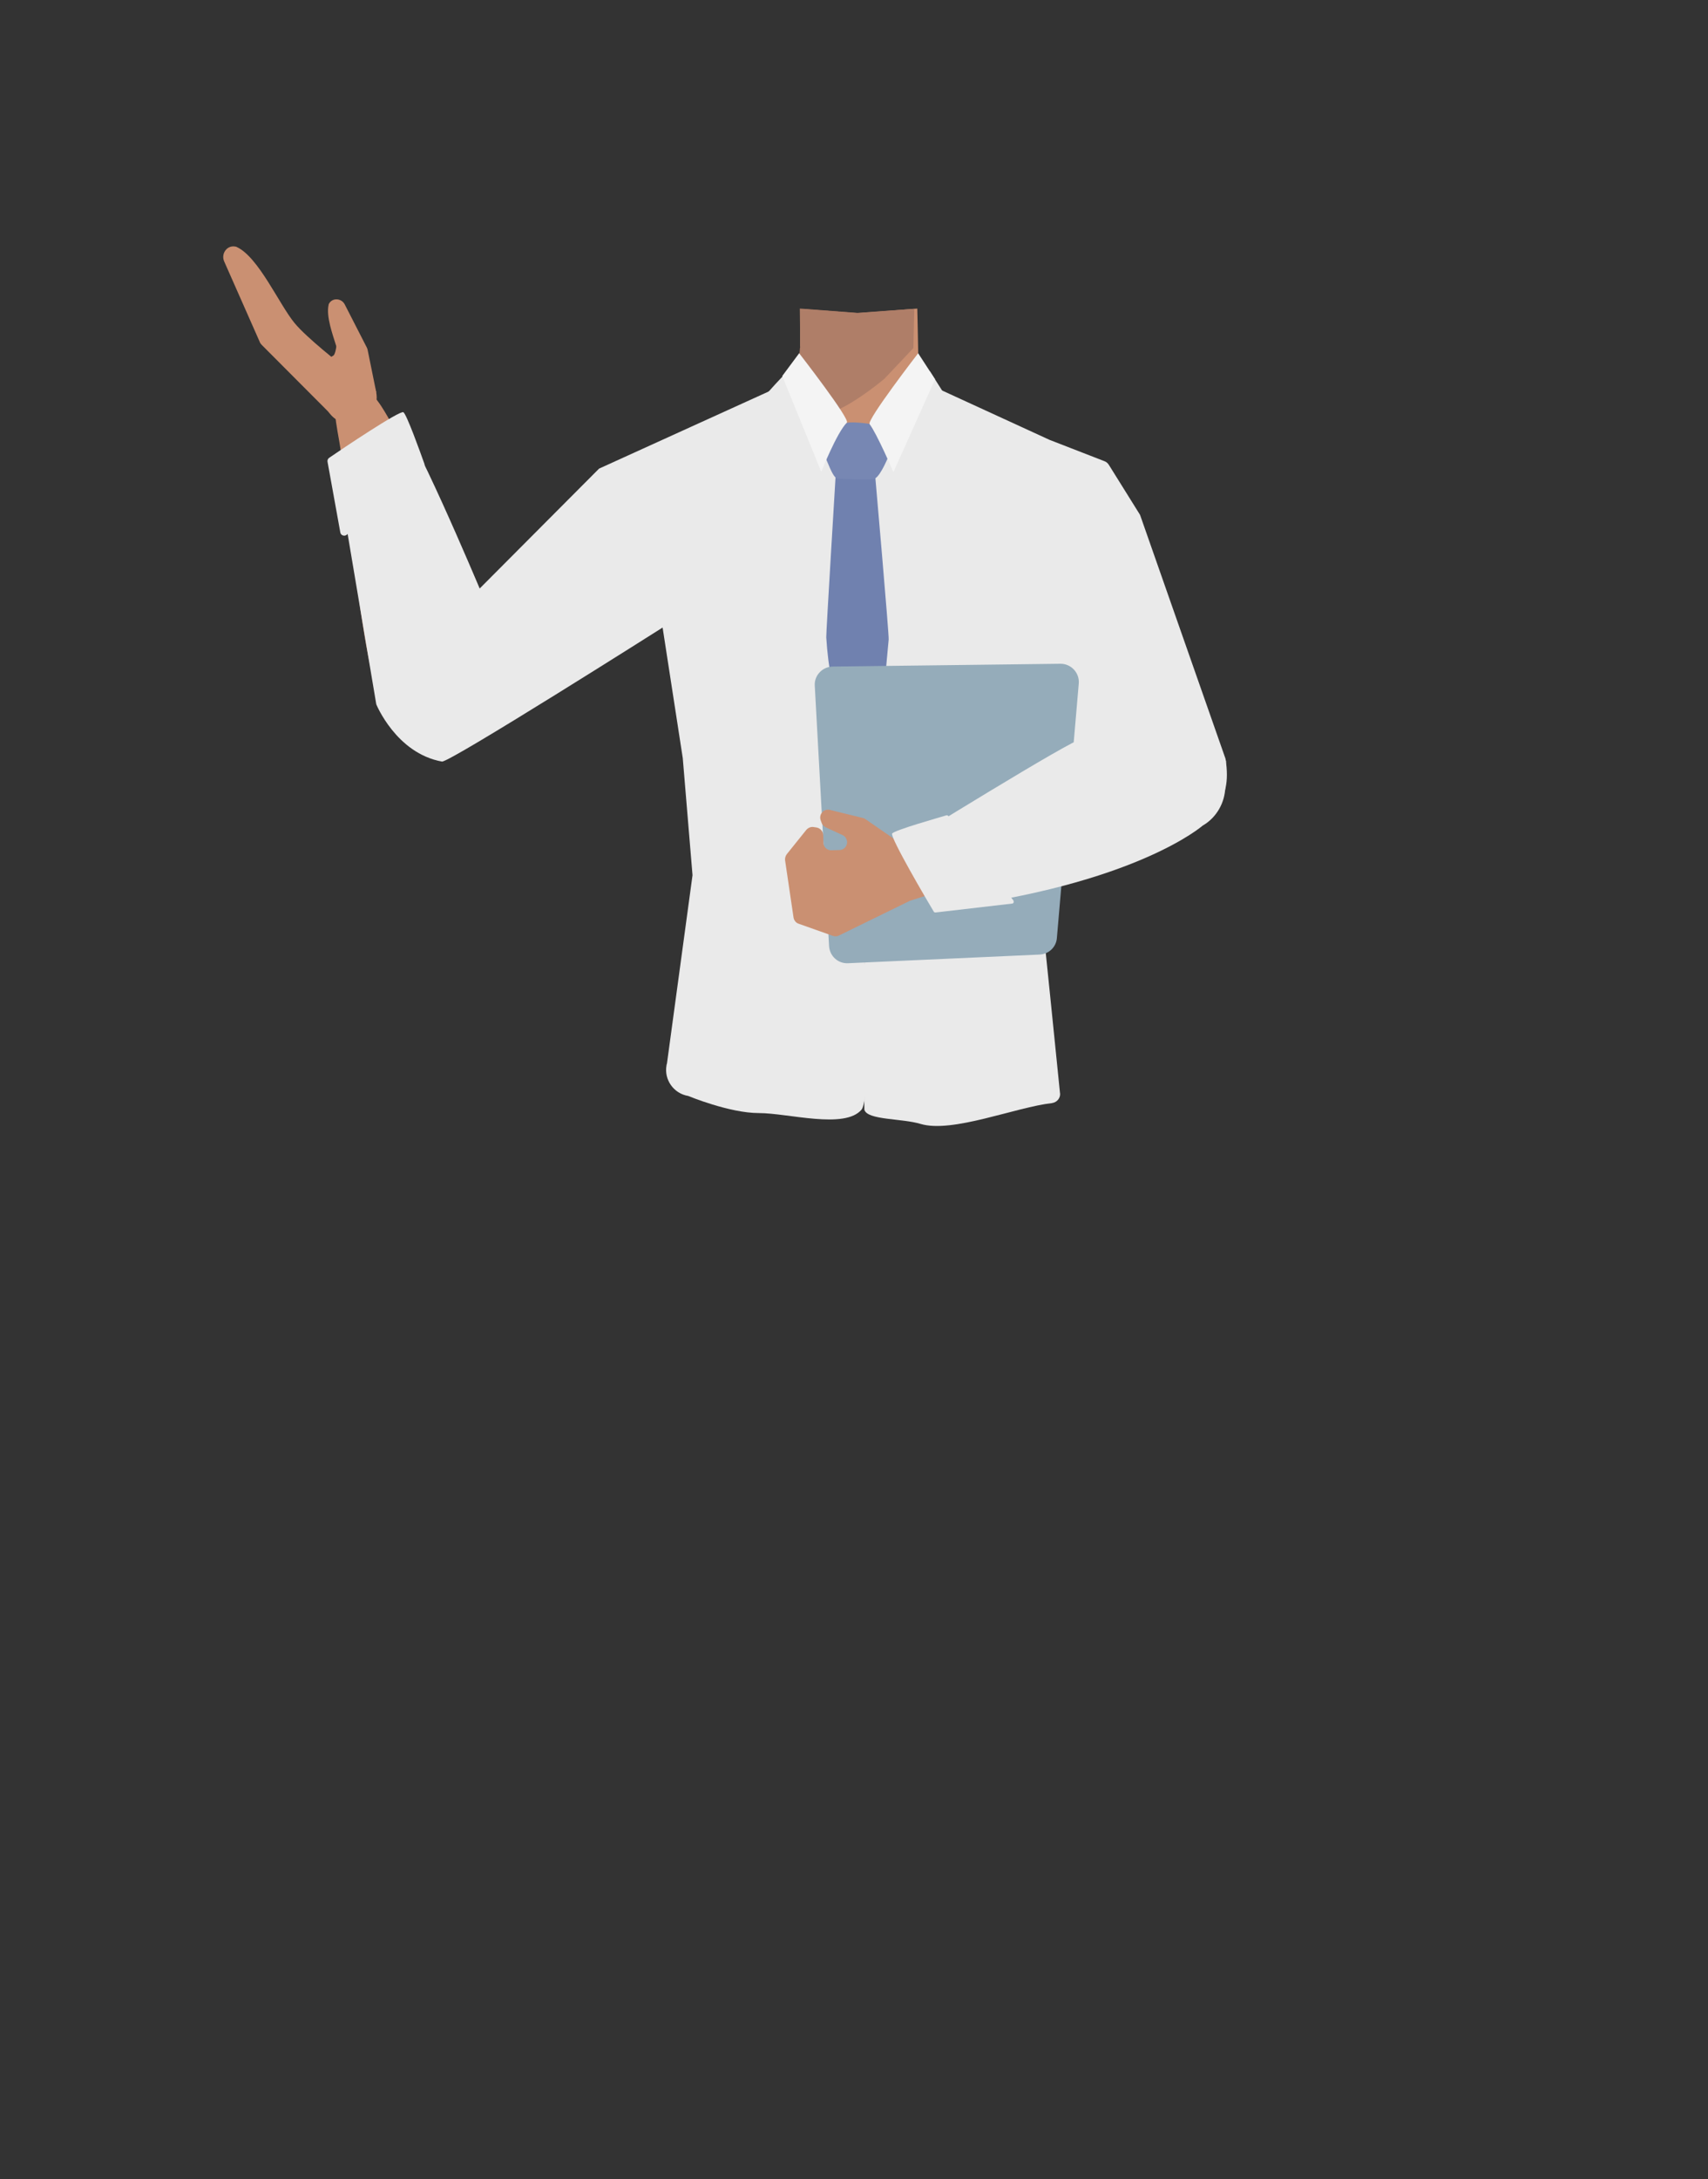<?xml version="1.0" encoding="utf-8"?>
<!-- Generator: Adobe Illustrator 26.0.3, SVG Export Plug-In . SVG Version: 6.00 Build 0)  -->
<svg version="1.1" id="Calque_1" xmlns="http://www.w3.org/2000/svg" xmlns:xlink="http://www.w3.org/1999/xlink" x="0px" y="0px"
	 viewBox="0 0 788 1005" style="enable-background:new 0 0 788 1005;" xml:space="preserve">
<rect x="0" y="0" width="788" height="1005" fill="#333333" stroke="none"/>
<style type="text/css">
	.st0{fill:#CA9072;}
	.st1{fill:#AF7E68;}
	.st2{fill:none;stroke:#000000;stroke-width:3;stroke-miterlimit:10;}
	.st3{fill:#634B47;}
	.st4{fill:#EAEAEA;}
	.st5{fill:#7081AF;}
	.st6{fill:#7787B3;}
	.st7{fill:#F4F4F4;}
	.st8{fill:#95ACBA;}
</style>
<polyline class="st0" points="423.2,142.3 423.4,151.1 423.7,167.3 424.2,199 396.8,231.5 369.6,199 369.8,187.3 370.4,151.1 
	370.5,142.5 395.6,144.4 "/>
<path class="st1" d="M421.8,142.4l-0.2,8.7l-0.2,9.4L408,174.7c0,0-23.5,19.8-31.6,15.9c-2-1-4.3-2.1-6.5-3.3
	c-5.5-2.9-10.7-5.9-10.7-5.9c0.6-0.6,1.3-1.3,1.8-1.9c3.9-4.8,6.5-10.5,7.8-16.6c0-0.1,0.1-0.3,0.1-0.5v-0.1c0-0.3,0.1-0.6,0.1-1
	s0-0.6,0.1-0.9s0-0.5,0-0.8s0-0.3,0-0.5c0-0.7,0-1.4,0-2.1v-1.3c0-0.6,0-1.2,0-1.9c0-1,0-1.9,0-2.8l0,0l-0.1-8.7l1.6,0.1l25,1.9
	L421.8,142.4z"/>
<path class="st2" d="M456.2,236.3c-1.3,27.6,17.7,53.5,17.7,53.5s31.2,53.9,41.3,72c4.8,8.5,14.4,26.5,36,15.2l0,0
	c17.8-9.3,11.9-28.1,8.1-36.7c-7.6-17.5-26.8-51.4-31.2-69.8c-3.3-13.7-3.1-36.1-20.9-52.3c0,0-13.1-14.9-31.9-7.7l-0.7,0.3
	C464,214.8,456.7,224.8,456.2,236.3L456.2,236.3z"/>
<path class="st0" d="M207.5,344.8c-19.6,3.6-29.9-17.7-33.2-25.6s-6.1-25.5-7.4-34.1c-3.5-22.1-6.6-59.6-10.3-81.1
	c-2.5-14.2-4.2-21.6,4.5-25.5c7.9-3.6,14.8,8.6,17.6,13.4c11.4,19.6,34.2,57.7,42.7,80.2c3.5,9.2,8.9,28.5,9.1,38.4
	C231.2,338,213.2,343.8,207.5,344.8z"/>
<path class="st2" d="M333.7,254.6c-11.9,25-40.9,38.8-40.9,38.8s-52.9,32.8-70.4,44c-8.2,5.3-25.2,16.6-38.9-3.6l0,0
	c-11.3-16.6,2.8-30.4,10.2-36.2c15-11.8,47.9-32.6,60.5-46.7c9.4-10.5,19.8-30.3,43.1-36.2c0,0,18.6-6.9,31.8,8.2l0.5,0.6
	C337,232.1,338.6,244.3,333.7,254.6L333.7,254.6z"/>
<path class="st3" d="M562.1,344.7c-9-17.7-32.2-13-40.5-10.8s-23.9,10.7-31.6,14.8c-19.7,10.6-51.3,31-70.7,41.1
	c-12.7,6.7-19.6,9.8-17.6,19.1c1.9,8.4,15.8,6.5,21.3,5.8c22.5-2.9,66.6-8,89.7-14.9c9.5-2.8,28-10.3,36-16.1
	C571.1,367.7,564.7,349.9,562.1,344.7z"/>
<path class="st0" d="M173.6,181l-4-19.7c-0.1-0.4-0.2-0.7-0.4-1.1L159,140.3c-1.5-2.8-5.6-3.1-7.2-0.3c-0.1,0.2-0.2,0.4-0.2,0.6
	c-1.2,5.4,1.9,13.7,3.5,18.9c0.2,0.7-0.6,4-1.2,4.4c-0.1,0.1-0.2,0.1-0.3,0.2c-2.2,1-3.3,3.6-2.1,5.7l4.4,7.6c0.7,1.1,1.8,1.9,3.1,2
	L173.6,181z"/>
<path class="st0" d="M163.8,180.8l-11.6,9.8l-31.4-31.5c-0.4-0.4-0.8-0.9-1-1.5l-16.4-37.1c-1.5-3.5,1.3-7.5,5.1-6.8
	c0.3,0,0.5,0.1,0.7,0.2c10.1,4.6,19.7,26.7,26.8,35.2c5.5,6.6,20.1,18.2,27.7,24C166.1,175.1,166.1,178.8,163.8,180.8z"/>
<ellipse class="st0" cx="161.7" cy="183.3" rx="12.1" ry="12.1"/>
<path class="st4" d="M345,191.5c1.3-1.3,17.4-20.3,18.9-20.3c0.7,0,13.8,31.6,29,32.1c18.5,0.5,36.1-32.1,36.1-32.1l8.9,14l5,160.5
	L345,347V191.5z"/>
<path class="st4" d="M157,245.5l-5.9-32.6c-0.1-0.7,0.2-1.4,0.8-1.8c5.5-3.8,32.6-22,34.2-21c1.5,0.9,8,19,9.7,23.8
	c0.2,0.7,0,1.5-0.5,2L160,246.6C158.9,247.5,157.2,246.9,157,245.5z"/>
<path class="st4" d="M489,503.7c0.5,2.2-1,4.4-3.2,4.9c-0.1,0-0.3,0-0.4,0.1c-16.6,1.8-46,14-60.7,9.6c-8.5-2.6-24.5-1.7-25.9-6.5
	c-0.3-0.6,0.4-195,3-217S424,205,428.9,182.9c0.6-2.6,1.2-4.9,1.2-4.9l53.8,24.7l0.2,0.1l25.5,9.9c0.8,0.3,1.5,0.9,2,1.7l14.1,22.6
	c0.2,0.3,0.3,0.5,0.4,0.8l39.3,112.1c3.6,22.2-9.1,24.9-11,25.8L479.3,394c-1.9,0.9-2.9,3.1-2.1,5.1l2.7,16.2
	C480.1,415.3,489,503.7,489,503.7z"/>
<path class="st4" d="M362,177.2c0,0,29.5,101.4,29.5,116.9s13.7,208.4,6,217.6c-7.8,9.2-33.8,1.6-47.4,1.6s-32.6-7.9-32.6-7.9
	c-6.7-1.1-11.2-7.5-10-14.1c0-0.3,0.1-0.5,0.2-0.8l11.8-86.9l-4.5-54l-9.3-60.2c0,0-98.5,62.4-101.8,61.8
	c-21.1-3.8-30.3-26.4-30.3-26.4l-16-95.1c0,0,25-34.2,26.2-35c4-3,37.5,76.7,37.5,76.7l55.1-55.3L362,177.2z"/>
<path class="st5" d="M385.5,219.8l18.3-0.1c0,0,6.4,73,6.2,75.2c-5.3,55.4-2,48-1.8,49.2s-12.6,16-12.6,16s-2.5-16.1-3.2-18.2
	s-9.4-18.5-11.2-48C381.1,292.1,385.5,219.8,385.5,219.8z"/>
<path class="st6" d="M380.6,210.8c0.9-1.8,6.7-13.2,8.9-15.3c1.7-1.6,11.8,0,11.8,0l8.9,14.2c0,0-3.7,9.6-6.6,11
	c-1.5,0.7-8.8,0.4-17.2,0C384.1,220.5,381.4,211.5,380.6,210.8z"/>
<path class="st7" d="M423.6,162.9l7.8,12l-19.2,42.8c0,0-7.8-18-11-22.1C399.8,193.7,423.6,162.9,423.6,162.9z"/>
<path class="st8" d="M375.9,316.2l6.6,120.1c0.3,4.6,4.1,8.1,8.7,7.9l88.5-4c4.2-0.2,7.6-3.5,7.9-7.6l10.1-117.4
	c0.4-4.9-3.5-9.1-8.4-9.1l-105.2,1.3C379.4,307.5,375.6,311.5,375.9,316.2z"/>
<path class="st7" d="M368.7,162.9l-7.8,10.5l18,44.2c0,0,7.1-18,11.8-22.7C392.4,193.4,368.7,162.9,368.7,162.9z"/>
<path class="st0" d="M417,390l-17.8-12.3c-0.4-0.3-0.8-0.4-1.2-0.5l-15.1-3.7c-2.8-0.7-5.2,2-4.3,4.7l0.4,1.1c0.3,1,1,1.7,1.9,2.2
	l7.8,3.6c0.6,0.3,1.2,0.7,1.5,1.3l0,0c1.6,2.4-0.1,5.6-3,5.6l-3.6,0.1c-2,0.1-3.7-1.5-3.7-3.5l-0.1-3.5c-0.1-1.8-1.4-3.2-3.1-3.5
	l-1.3-0.2c-1.3-0.2-2.5,0.3-3.4,1.3l-9,11.2c-0.6,0.8-0.9,1.8-0.8,2.8l3.9,26.4c0.2,1.3,1.1,2.5,2.4,2.9l15.8,5.6
	c0.9,0.3,1.9,0.3,2.8-0.2l32.5-15.9c0.2-0.1,0.3-0.1,0.5-0.2l9.5-3c0.1,0,0.2,0,0.2-0.1l14.6-3.6c2.6-0.6,3.7-3.8,2-5.9l-11.7-14.4
	c-1-1.2-2.7-1.7-4.2-1.1l-6,2.4c-0.3,0.1-0.5,0.2-0.8,0.2l-4.2,0.6C418.7,390.7,417.8,390.5,417,390z"/>
<path class="st4" d="M417.2,389c2.7,4.2,13.3,30.5,16.1,30.2c90.6-11.1,121.6-38.5,121.6-38.5l0.2-0.1c6.2-3.7,10-10.4,10.2-17.6
	l0.3-12.2c0,0-21.8-19.2-24.1-19.2s-39.3,9.7-42.7,9.3S417.2,389,417.2,389z"/>
<path class="st4" d="M466.9,416.7l-35.3,4.1c-0.3,0-0.7-0.1-0.8-0.4c-2.5-4.1-20.3-34.4-19.2-36c1.1-1.6,21.4-7.3,25-8.4
	c0.3-0.1,0.7,0,0.9,0.3l30,38.9C467.9,415.9,467.6,416.7,466.9,416.7z"/>
</svg>
